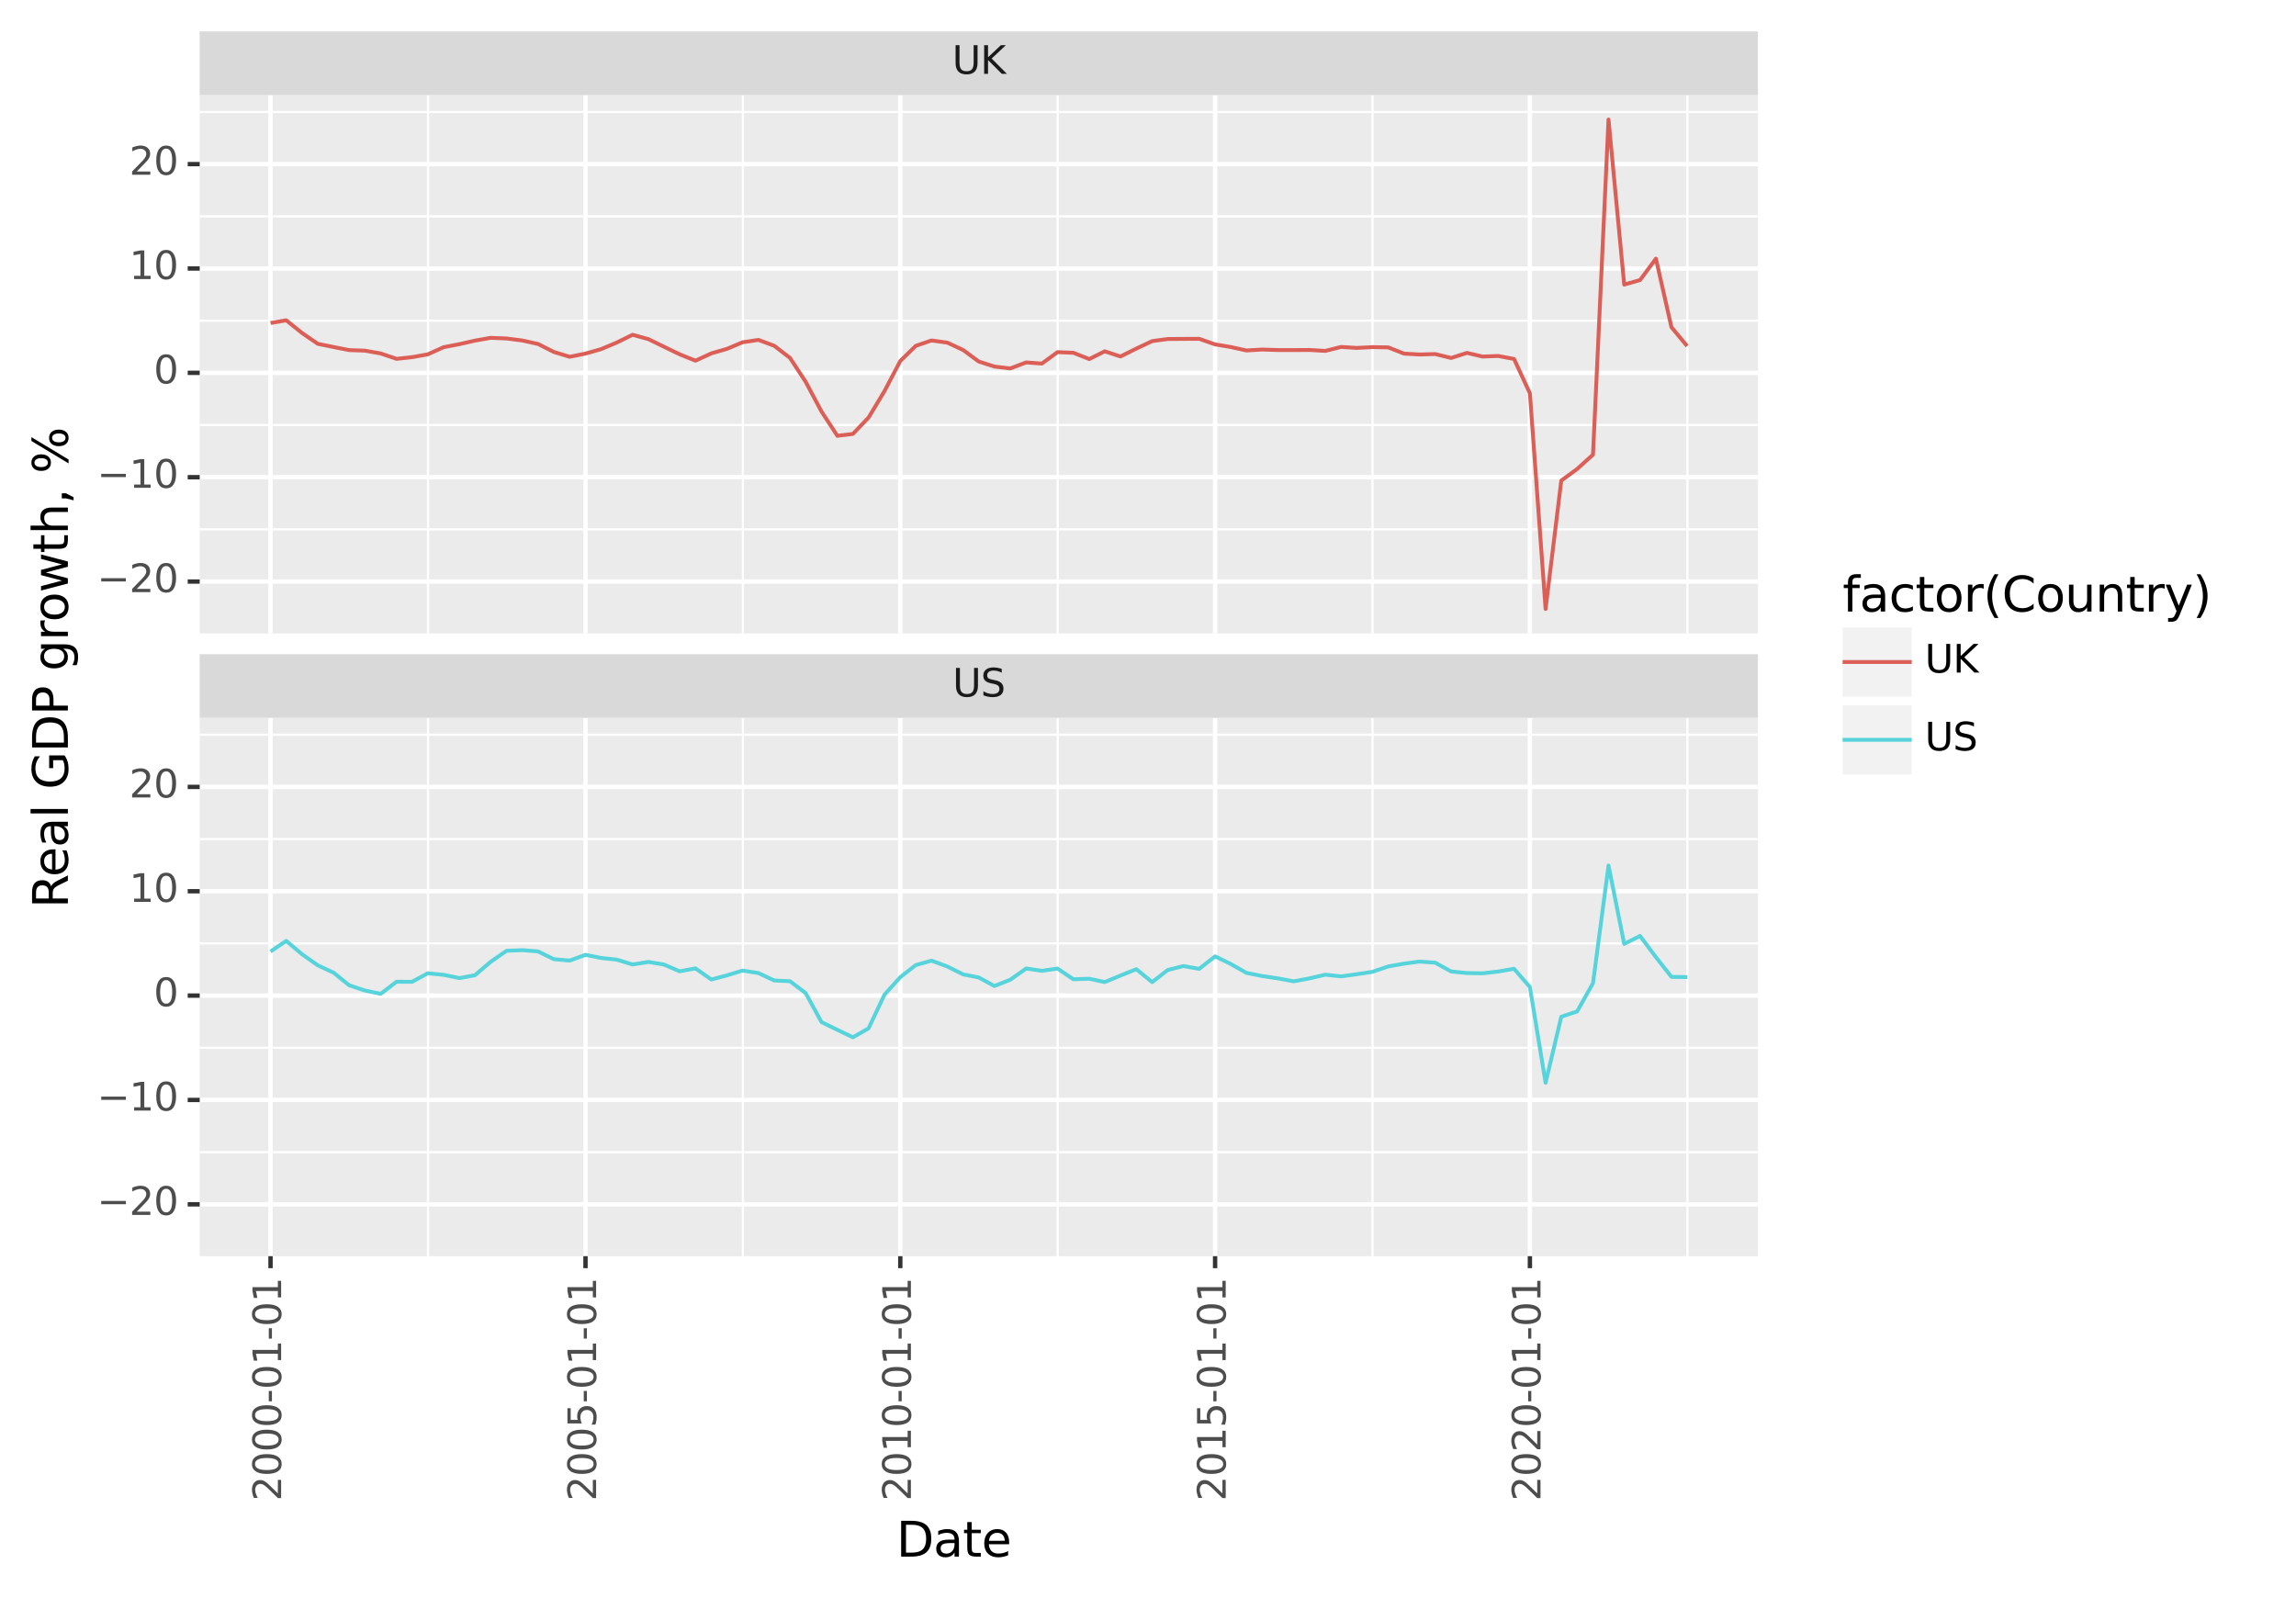 <?xml version="1.0" encoding="utf-8" standalone="no"?>
<!DOCTYPE svg PUBLIC "-//W3C//DTD SVG 1.1//EN"
  "http://www.w3.org/Graphics/SVG/1.1/DTD/svg11.dtd">
<svg xmlns:xlink="http://www.w3.org/1999/xlink" width="526.197pt" height="366.236pt" viewBox="0 0 526.197 366.236" xmlns="http://www.w3.org/2000/svg" version="1.1">
 <rect x="0" y="0" width="526.197" height="366.236" fill="#808080" stroke="none"/>
 <defs>
  <style type="text/css">*{stroke-linejoin: round; stroke-linecap: butt}</style>
 </defs>
 <g id="figure_1">
  <g id="patch_1">
   <path d="M 0 366.236 
L 526.197 366.236 
L 526.197 0 
L 0 0 
z
" style="fill: #ffffff; stroke: #ffffff; stroke-linejoin: miter"/>
  </g>
  <g id="axes_1">
   <g id="patch_2">
    <path d="M 45.768 145.173 
L 402.888 145.173 
L 402.888 21.787 
L 45.768 21.787 
z
" style="fill: #ebebeb"/>
   </g>
   <g id="matplotlib.axis_1">
    <g id="xtick_1">
     <g id="line2d_1">
      <path d="M 62.001 145.173 
L 62.001 21.787 
" clip-path="url(#pfb720ea2fc)" style="fill: none; stroke: #ffffff"/>
     </g>
    </g>
    <g id="xtick_2">
     <g id="line2d_2">
      <path d="M 134.186 145.173 
L 134.186 21.787 
" clip-path="url(#pfb720ea2fc)" style="fill: none; stroke: #ffffff"/>
     </g>
    </g>
    <g id="xtick_3">
     <g id="line2d_3">
      <path d="M 206.331 145.173 
L 206.331 21.787 
" clip-path="url(#pfb720ea2fc)" style="fill: none; stroke: #ffffff"/>
     </g>
    </g>
    <g id="xtick_4">
     <g id="line2d_4">
      <path d="M 278.477 145.173 
L 278.477 21.787 
" clip-path="url(#pfb720ea2fc)" style="fill: none; stroke: #ffffff"/>
     </g>
    </g>
    <g id="xtick_5">
     <g id="line2d_5">
      <path d="M 350.622 145.173 
L 350.622 21.787 
" clip-path="url(#pfb720ea2fc)" style="fill: none; stroke: #ffffff"/>
     </g>
    </g>
    <g id="xtick_6">
     <g id="line2d_6">
      <path d="M 98.093 145.173 
L 98.093 21.787 
" clip-path="url(#pfb720ea2fc)" style="fill: none; stroke: #ffffff; stroke-width: 0.5"/>
     </g>
    </g>
    <g id="xtick_7">
     <g id="line2d_7">
      <path d="M 170.258 145.173 
L 170.258 21.787 
" clip-path="url(#pfb720ea2fc)" style="fill: none; stroke: #ffffff; stroke-width: 0.5"/>
     </g>
    </g>
    <g id="xtick_8">
     <g id="line2d_8">
      <path d="M 242.404 145.173 
L 242.404 21.787 
" clip-path="url(#pfb720ea2fc)" style="fill: none; stroke: #ffffff; stroke-width: 0.5"/>
     </g>
    </g>
    <g id="xtick_9">
     <g id="line2d_9">
      <path d="M 314.549 145.173 
L 314.549 21.787 
" clip-path="url(#pfb720ea2fc)" style="fill: none; stroke: #ffffff; stroke-width: 0.5"/>
     </g>
    </g>
    <g id="xtick_10">
     <g id="line2d_10">
      <path d="M 386.715 145.173 
L 386.715 21.787 
" clip-path="url(#pfb720ea2fc)" style="fill: none; stroke: #ffffff; stroke-width: 0.5"/>
     </g>
    </g>
   </g>
   <g id="matplotlib.axis_2">
    <g id="ytick_1">
     <g id="line2d_11">
      <path d="M 45.768 133.281 
L 402.888 133.281 
" clip-path="url(#pfb720ea2fc)" style="fill: none; stroke: #ffffff"/>
     </g>
     <g id="line2d_12">
      <path d="M 45.768 133.281 
" style="fill: none; stroke: #000000; stroke-width: 1.5"/>
      <defs>
       <path id="m035b51885f" d="M 0 0 
L -2.75 0 
" style="stroke: #333333"/>
      </defs>
      <g>
       <use xlink:href="#m035b51885f" x="45.768" y="133.281" style="stroke: #333333"/>
      </g>
     </g>
     <g id="text_1">
      <!-- −20 -->
      <g style="fill: #4d4d4d" transform="translate(22.246 135.709)scale(0.088 -0.088)">
       <defs>
        <path id="DejaVuSans-2212" d="M 678 2272 
L 4684 2272 
L 4684 1741 
L 678 1741 
L 678 2272 
z
" transform="scale(0.016)"/>
        <path id="DejaVuSans-32" d="M 1228 531 
L 3431 531 
L 3431 0 
L 469 0 
L 469 531 
Q 828 903 1448 1529 
Q 2069 2156 2228 2338 
Q 2531 2678 2651 2914 
Q 2772 3150 2772 3378 
Q 2772 3750 2511 3984 
Q 2250 4219 1831 4219 
Q 1534 4219 1204 4116 
Q 875 4013 500 3803 
L 500 4441 
Q 881 4594 1212 4672 
Q 1544 4750 1819 4750 
Q 2544 4750 2975 4387 
Q 3406 4025 3406 3419 
Q 3406 3131 3298 2873 
Q 3191 2616 2906 2266 
Q 2828 2175 2409 1742 
Q 1991 1309 1228 531 
z
" transform="scale(0.016)"/>
        <path id="DejaVuSans-30" d="M 2034 4250 
Q 1547 4250 1301 3770 
Q 1056 3291 1056 2328 
Q 1056 1369 1301 889 
Q 1547 409 2034 409 
Q 2525 409 2770 889 
Q 3016 1369 3016 2328 
Q 3016 3291 2770 3770 
Q 2525 4250 2034 4250 
z
M 2034 4750 
Q 2819 4750 3233 4129 
Q 3647 3509 3647 2328 
Q 3647 1150 3233 529 
Q 2819 -91 2034 -91 
Q 1250 -91 836 529 
Q 422 1150 422 2328 
Q 422 3509 836 4129 
Q 1250 4750 2034 4750 
z
" transform="scale(0.016)"/>
       </defs>
       <use xlink:href="#DejaVuSans-2212"/>
       <use xlink:href="#DejaVuSans-32" x="83.789"/>
       <use xlink:href="#DejaVuSans-30" x="147.412"/>
      </g>
     </g>
    </g>
    <g id="ytick_2">
     <g id="line2d_13">
      <path d="M 45.768 109.365 
L 402.888 109.365 
" clip-path="url(#pfb720ea2fc)" style="fill: none; stroke: #ffffff"/>
     </g>
     <g id="line2d_14">
      <path d="M 45.768 109.365 
" style="fill: none; stroke: #000000; stroke-width: 1.5"/>
      <g>
       <use xlink:href="#m035b51885f" x="45.768" y="109.365" style="stroke: #333333"/>
      </g>
     </g>
     <g id="text_2">
      <!-- −10 -->
      <g style="fill: #4d4d4d" transform="translate(22.246 111.793)scale(0.088 -0.088)">
       <defs>
        <path id="DejaVuSans-31" d="M 794 531 
L 1825 531 
L 1825 4091 
L 703 3866 
L 703 4441 
L 1819 4666 
L 2450 4666 
L 2450 531 
L 3481 531 
L 3481 0 
L 794 0 
L 794 531 
z
" transform="scale(0.016)"/>
       </defs>
       <use xlink:href="#DejaVuSans-2212"/>
       <use xlink:href="#DejaVuSans-31" x="83.789"/>
       <use xlink:href="#DejaVuSans-30" x="147.412"/>
      </g>
     </g>
    </g>
    <g id="ytick_3">
     <g id="line2d_15">
      <path d="M 45.768 85.449 
L 402.888 85.449 
" clip-path="url(#pfb720ea2fc)" style="fill: none; stroke: #ffffff"/>
     </g>
     <g id="line2d_16">
      <path d="M 45.768 85.449 
" style="fill: none; stroke: #000000; stroke-width: 1.5"/>
      <g>
       <use xlink:href="#m035b51885f" x="45.768" y="85.449" style="stroke: #333333"/>
      </g>
     </g>
     <g id="text_3">
      <!-- 0 -->
      <g style="fill: #4d4d4d" transform="translate(35.219 87.877)scale(0.088 -0.088)">
       <use xlink:href="#DejaVuSans-30"/>
      </g>
     </g>
    </g>
    <g id="ytick_4">
     <g id="line2d_17">
      <path d="M 45.768 61.533 
L 402.888 61.533 
" clip-path="url(#pfb720ea2fc)" style="fill: none; stroke: #ffffff"/>
     </g>
     <g id="line2d_18">
      <path d="M 45.768 61.533 
" style="fill: none; stroke: #000000; stroke-width: 1.5"/>
      <g>
       <use xlink:href="#m035b51885f" x="45.768" y="61.533" style="stroke: #333333"/>
      </g>
     </g>
     <g id="text_4">
      <!-- 10 -->
      <g style="fill: #4d4d4d" transform="translate(29.62 63.961)scale(0.088 -0.088)">
       <use xlink:href="#DejaVuSans-31"/>
       <use xlink:href="#DejaVuSans-30" x="63.623"/>
      </g>
     </g>
    </g>
    <g id="ytick_5">
     <g id="line2d_19">
      <path d="M 45.768 37.617 
L 402.888 37.617 
" clip-path="url(#pfb720ea2fc)" style="fill: none; stroke: #ffffff"/>
     </g>
     <g id="line2d_20">
      <path d="M 45.768 37.617 
" style="fill: none; stroke: #000000; stroke-width: 1.5"/>
      <g>
       <use xlink:href="#m035b51885f" x="45.768" y="37.617" style="stroke: #333333"/>
      </g>
     </g>
     <g id="text_5">
      <!-- 20 -->
      <g style="fill: #4d4d4d" transform="translate(29.62 40.045)scale(0.088 -0.088)">
       <use xlink:href="#DejaVuSans-32"/>
       <use xlink:href="#DejaVuSans-30" x="63.623"/>
      </g>
     </g>
    </g>
    <g id="ytick_6">
     <g id="line2d_21">
      <path d="M 45.768 121.323 
L 402.888 121.323 
" clip-path="url(#pfb720ea2fc)" style="fill: none; stroke: #ffffff; stroke-width: 0.5"/>
     </g>
    </g>
    <g id="ytick_7">
     <g id="line2d_22">
      <path d="M 45.768 97.407 
L 402.888 97.407 
" clip-path="url(#pfb720ea2fc)" style="fill: none; stroke: #ffffff; stroke-width: 0.5"/>
     </g>
    </g>
    <g id="ytick_8">
     <g id="line2d_23">
      <path d="M 45.768 73.491 
L 402.888 73.491 
" clip-path="url(#pfb720ea2fc)" style="fill: none; stroke: #ffffff; stroke-width: 0.5"/>
     </g>
    </g>
    <g id="ytick_9">
     <g id="line2d_24">
      <path d="M 45.768 49.575 
L 402.888 49.575 
" clip-path="url(#pfb720ea2fc)" style="fill: none; stroke: #ffffff; stroke-width: 0.5"/>
     </g>
    </g>
    <g id="ytick_10">
     <g id="line2d_25">
      <path d="M 45.768 25.659 
L 402.888 25.659 
" clip-path="url(#pfb720ea2fc)" style="fill: none; stroke: #ffffff; stroke-width: 0.5"/>
     </g>
    </g>
    <g id="text_6">
     <!-- Real GDP growth, % -->
     <g transform="translate(15.558 208.136)rotate(-90)scale(0.11 -0.11)">
      <defs>
       <path id="DejaVuSans-52" d="M 2841 2188 
Q 3044 2119 3236 1894 
Q 3428 1669 3622 1275 
L 4263 0 
L 3584 0 
L 2988 1197 
Q 2756 1666 2539 1819 
Q 2322 1972 1947 1972 
L 1259 1972 
L 1259 0 
L 628 0 
L 628 4666 
L 2053 4666 
Q 2853 4666 3247 4331 
Q 3641 3997 3641 3322 
Q 3641 2881 3436 2590 
Q 3231 2300 2841 2188 
z
M 1259 4147 
L 1259 2491 
L 2053 2491 
Q 2509 2491 2742 2702 
Q 2975 2913 2975 3322 
Q 2975 3731 2742 3939 
Q 2509 4147 2053 4147 
L 1259 4147 
z
" transform="scale(0.016)"/>
       <path id="DejaVuSans-65" d="M 3597 1894 
L 3597 1613 
L 953 1613 
Q 991 1019 1311 708 
Q 1631 397 2203 397 
Q 2534 397 2845 478 
Q 3156 559 3463 722 
L 3463 178 
Q 3153 47 2828 -22 
Q 2503 -91 2169 -91 
Q 1331 -91 842 396 
Q 353 884 353 1716 
Q 353 2575 817 3079 
Q 1281 3584 2069 3584 
Q 2775 3584 3186 3129 
Q 3597 2675 3597 1894 
z
M 3022 2063 
Q 3016 2534 2758 2815 
Q 2500 3097 2075 3097 
Q 1594 3097 1305 2825 
Q 1016 2553 972 2059 
L 3022 2063 
z
" transform="scale(0.016)"/>
       <path id="DejaVuSans-61" d="M 2194 1759 
Q 1497 1759 1228 1600 
Q 959 1441 959 1056 
Q 959 750 1161 570 
Q 1363 391 1709 391 
Q 2188 391 2477 730 
Q 2766 1069 2766 1631 
L 2766 1759 
L 2194 1759 
z
M 3341 1997 
L 3341 0 
L 2766 0 
L 2766 531 
Q 2569 213 2275 61 
Q 1981 -91 1556 -91 
Q 1019 -91 701 211 
Q 384 513 384 1019 
Q 384 1609 779 1909 
Q 1175 2209 1959 2209 
L 2766 2209 
L 2766 2266 
Q 2766 2663 2505 2880 
Q 2244 3097 1772 3097 
Q 1472 3097 1187 3025 
Q 903 2953 641 2809 
L 641 3341 
Q 956 3463 1253 3523 
Q 1550 3584 1831 3584 
Q 2591 3584 2966 3190 
Q 3341 2797 3341 1997 
z
" transform="scale(0.016)"/>
       <path id="DejaVuSans-6c" d="M 603 4863 
L 1178 4863 
L 1178 0 
L 603 0 
L 603 4863 
z
" transform="scale(0.016)"/>
       <path id="DejaVuSans-20" transform="scale(0.016)"/>
       <path id="DejaVuSans-47" d="M 3809 666 
L 3809 1919 
L 2778 1919 
L 2778 2438 
L 4434 2438 
L 4434 434 
Q 4069 175 3628 42 
Q 3188 -91 2688 -91 
Q 1594 -91 976 548 
Q 359 1188 359 2328 
Q 359 3472 976 4111 
Q 1594 4750 2688 4750 
Q 3144 4750 3555 4637 
Q 3966 4525 4313 4306 
L 4313 3634 
Q 3963 3931 3569 4081 
Q 3175 4231 2741 4231 
Q 1884 4231 1454 3753 
Q 1025 3275 1025 2328 
Q 1025 1384 1454 906 
Q 1884 428 2741 428 
Q 3075 428 3337 486 
Q 3600 544 3809 666 
z
" transform="scale(0.016)"/>
       <path id="DejaVuSans-44" d="M 1259 4147 
L 1259 519 
L 2022 519 
Q 2988 519 3436 956 
Q 3884 1394 3884 2338 
Q 3884 3275 3436 3711 
Q 2988 4147 2022 4147 
L 1259 4147 
z
M 628 4666 
L 1925 4666 
Q 3281 4666 3915 4102 
Q 4550 3538 4550 2338 
Q 4550 1131 3912 565 
Q 3275 0 1925 0 
L 628 0 
L 628 4666 
z
" transform="scale(0.016)"/>
       <path id="DejaVuSans-50" d="M 1259 4147 
L 1259 2394 
L 2053 2394 
Q 2494 2394 2734 2622 
Q 2975 2850 2975 3272 
Q 2975 3691 2734 3919 
Q 2494 4147 2053 4147 
L 1259 4147 
z
M 628 4666 
L 2053 4666 
Q 2838 4666 3239 4311 
Q 3641 3956 3641 3272 
Q 3641 2581 3239 2228 
Q 2838 1875 2053 1875 
L 1259 1875 
L 1259 0 
L 628 0 
L 628 4666 
z
" transform="scale(0.016)"/>
       <path id="DejaVuSans-67" d="M 2906 1791 
Q 2906 2416 2648 2759 
Q 2391 3103 1925 3103 
Q 1463 3103 1205 2759 
Q 947 2416 947 1791 
Q 947 1169 1205 825 
Q 1463 481 1925 481 
Q 2391 481 2648 825 
Q 2906 1169 2906 1791 
z
M 3481 434 
Q 3481 -459 3084 -895 
Q 2688 -1331 1869 -1331 
Q 1566 -1331 1297 -1286 
Q 1028 -1241 775 -1147 
L 775 -588 
Q 1028 -725 1275 -790 
Q 1522 -856 1778 -856 
Q 2344 -856 2625 -561 
Q 2906 -266 2906 331 
L 2906 616 
Q 2728 306 2450 153 
Q 2172 0 1784 0 
Q 1141 0 747 490 
Q 353 981 353 1791 
Q 353 2603 747 3093 
Q 1141 3584 1784 3584 
Q 2172 3584 2450 3431 
Q 2728 3278 2906 2969 
L 2906 3500 
L 3481 3500 
L 3481 434 
z
" transform="scale(0.016)"/>
       <path id="DejaVuSans-72" d="M 2631 2963 
Q 2534 3019 2420 3045 
Q 2306 3072 2169 3072 
Q 1681 3072 1420 2755 
Q 1159 2438 1159 1844 
L 1159 0 
L 581 0 
L 581 3500 
L 1159 3500 
L 1159 2956 
Q 1341 3275 1631 3429 
Q 1922 3584 2338 3584 
Q 2397 3584 2469 3576 
Q 2541 3569 2628 3553 
L 2631 2963 
z
" transform="scale(0.016)"/>
       <path id="DejaVuSans-6f" d="M 1959 3097 
Q 1497 3097 1228 2736 
Q 959 2375 959 1747 
Q 959 1119 1226 758 
Q 1494 397 1959 397 
Q 2419 397 2687 759 
Q 2956 1122 2956 1747 
Q 2956 2369 2687 2733 
Q 2419 3097 1959 3097 
z
M 1959 3584 
Q 2709 3584 3137 3096 
Q 3566 2609 3566 1747 
Q 3566 888 3137 398 
Q 2709 -91 1959 -91 
Q 1206 -91 779 398 
Q 353 888 353 1747 
Q 353 2609 779 3096 
Q 1206 3584 1959 3584 
z
" transform="scale(0.016)"/>
       <path id="DejaVuSans-77" d="M 269 3500 
L 844 3500 
L 1563 769 
L 2278 3500 
L 2956 3500 
L 3675 769 
L 4391 3500 
L 4966 3500 
L 4050 0 
L 3372 0 
L 2619 2869 
L 1863 0 
L 1184 0 
L 269 3500 
z
" transform="scale(0.016)"/>
       <path id="DejaVuSans-74" d="M 1172 4494 
L 1172 3500 
L 2356 3500 
L 2356 3053 
L 1172 3053 
L 1172 1153 
Q 1172 725 1289 603 
Q 1406 481 1766 481 
L 2356 481 
L 2356 0 
L 1766 0 
Q 1100 0 847 248 
Q 594 497 594 1153 
L 594 3053 
L 172 3053 
L 172 3500 
L 594 3500 
L 594 4494 
L 1172 4494 
z
" transform="scale(0.016)"/>
       <path id="DejaVuSans-68" d="M 3513 2113 
L 3513 0 
L 2938 0 
L 2938 2094 
Q 2938 2591 2744 2837 
Q 2550 3084 2163 3084 
Q 1697 3084 1428 2787 
Q 1159 2491 1159 1978 
L 1159 0 
L 581 0 
L 581 4863 
L 1159 4863 
L 1159 2956 
Q 1366 3272 1645 3428 
Q 1925 3584 2291 3584 
Q 2894 3584 3203 3211 
Q 3513 2838 3513 2113 
z
" transform="scale(0.016)"/>
       <path id="DejaVuSans-2c" d="M 750 794 
L 1409 794 
L 1409 256 
L 897 -744 
L 494 -744 
L 750 256 
L 750 794 
z
" transform="scale(0.016)"/>
       <path id="DejaVuSans-25" d="M 4653 2053 
Q 4381 2053 4226 1822 
Q 4072 1591 4072 1178 
Q 4072 772 4226 539 
Q 4381 306 4653 306 
Q 4919 306 5073 539 
Q 5228 772 5228 1178 
Q 5228 1588 5073 1820 
Q 4919 2053 4653 2053 
z
M 4653 2450 
Q 5147 2450 5437 2106 
Q 5728 1763 5728 1178 
Q 5728 594 5436 251 
Q 5144 -91 4653 -91 
Q 4153 -91 3862 251 
Q 3572 594 3572 1178 
Q 3572 1766 3864 2108 
Q 4156 2450 4653 2450 
z
M 1428 4353 
Q 1159 4353 1004 4120 
Q 850 3888 850 3481 
Q 850 3069 1003 2837 
Q 1156 2606 1428 2606 
Q 1700 2606 1854 2837 
Q 2009 3069 2009 3481 
Q 2009 3884 1853 4118 
Q 1697 4353 1428 4353 
z
M 4250 4750 
L 4750 4750 
L 1831 -91 
L 1331 -91 
L 4250 4750 
z
M 1428 4750 
Q 1922 4750 2215 4408 
Q 2509 4066 2509 3481 
Q 2509 2891 2217 2550 
Q 1925 2209 1428 2209 
Q 931 2209 642 2551 
Q 353 2894 353 3481 
Q 353 4063 643 4406 
Q 934 4750 1428 4750 
z
" transform="scale(0.016)"/>
      </defs>
      <use xlink:href="#DejaVuSans-52"/>
      <use xlink:href="#DejaVuSans-65" x="64.982"/>
      <use xlink:href="#DejaVuSans-61" x="126.506"/>
      <use xlink:href="#DejaVuSans-6c" x="187.785"/>
      <use xlink:href="#DejaVuSans-20" x="215.568"/>
      <use xlink:href="#DejaVuSans-47" x="247.355"/>
      <use xlink:href="#DejaVuSans-44" x="324.846"/>
      <use xlink:href="#DejaVuSans-50" x="401.848"/>
      <use xlink:href="#DejaVuSans-20" x="462.15"/>
      <use xlink:href="#DejaVuSans-67" x="493.938"/>
      <use xlink:href="#DejaVuSans-72" x="557.414"/>
      <use xlink:href="#DejaVuSans-6f" x="596.277"/>
      <use xlink:href="#DejaVuSans-77" x="657.459"/>
      <use xlink:href="#DejaVuSans-74" x="739.246"/>
      <use xlink:href="#DejaVuSans-68" x="778.455"/>
      <use xlink:href="#DejaVuSans-2c" x="841.834"/>
      <use xlink:href="#DejaVuSans-20" x="873.621"/>
      <use xlink:href="#DejaVuSans-25" x="905.408"/>
     </g>
    </g>
   </g>
   <g id="line2d_26">
    <path d="M 62.001 74.031 
L 65.596 73.405 
L 69.192 76.297 
L 72.827 78.795 
L 76.461 79.536 
L 80.017 80.239 
L 83.613 80.361 
L 87.248 81.009 
L 90.883 82.239 
L 94.439 81.853 
L 98.034 81.21 
L 101.669 79.568 
L 105.304 78.87 
L 108.86 78.062 
L 112.455 77.427 
L 116.09 77.575 
L 119.725 78.038 
L 123.32 78.838 
L 126.916 80.656 
L 130.551 81.772 
L 134.186 81.034 
L 137.742 80.022 
L 141.337 78.512 
L 144.972 76.726 
L 148.607 77.724 
L 152.163 79.462 
L 155.758 81.201 
L 159.393 82.664 
L 163.028 80.985 
L 166.584 79.957 
L 170.179 78.446 
L 173.814 77.897 
L 177.449 79.255 
L 181.045 82.023 
L 184.64 87.497 
L 188.275 94.32 
L 191.91 99.879 
L 195.466 99.451 
L 199.061 95.689 
L 202.696 89.656 
L 206.331 82.729 
L 209.887 79.259 
L 213.483 78.029 
L 217.117 78.529 
L 220.752 80.226 
L 224.308 82.856 
L 227.904 84.01 
L 231.539 84.441 
L 235.174 83.059 
L 238.769 83.328 
L 242.364 80.705 
L 245.999 80.851 
L 249.634 82.292 
L 253.19 80.51 
L 256.786 81.7 
L 260.421 79.89 
L 264.055 78.174 
L 267.611 77.696 
L 271.207 77.67 
L 274.842 77.651 
L 278.477 78.934 
L 282.033 79.522 
L 285.628 80.322 
L 289.263 80.108 
L 292.898 80.223 
L 296.493 80.231 
L 300.089 80.205 
L 303.724 80.421 
L 307.359 79.511 
L 310.914 79.738 
L 314.51 79.557 
L 318.145 79.612 
L 321.78 81.046 
L 325.336 81.243 
L 328.931 81.146 
L 332.566 82.042 
L 336.201 80.878 
L 339.757 81.715 
L 343.352 81.582 
L 346.987 82.266 
L 350.622 90.144 
L 354.218 139.564 
L 357.813 110.141 
L 361.448 107.483 
L 365.083 104.201 
L 368.639 27.395 
L 372.234 65.226 
L 375.869 64.182 
L 379.504 59.279 
L 383.06 74.984 
L 386.655 79.315 
" clip-path="url(#pfb720ea2fc)" style="fill: none; stroke: #db5f57; stroke-width: 0.886"/>
   </g>
   <g id="patch_3">
    <path d="M 45.768 21.787 
L 402.888 21.787 
L 402.888 7.2 
L 45.768 7.2 
z
" style="fill: #d9d9d9"/>
   </g>
   <g id="text_7">
    <!-- UK -->
    <g style="fill: #1a1a1a" transform="translate(218.222 16.922)scale(0.088 -0.088)">
     <defs>
      <path id="DejaVuSans-55" d="M 556 4666 
L 1191 4666 
L 1191 1831 
Q 1191 1081 1462 751 
Q 1734 422 2344 422 
Q 2950 422 3222 751 
Q 3494 1081 3494 1831 
L 3494 4666 
L 4128 4666 
L 4128 1753 
Q 4128 841 3676 375 
Q 3225 -91 2344 -91 
Q 1459 -91 1007 375 
Q 556 841 556 1753 
L 556 4666 
z
" transform="scale(0.016)"/>
      <path id="DejaVuSans-4b" d="M 628 4666 
L 1259 4666 
L 1259 2694 
L 3353 4666 
L 4166 4666 
L 1850 2491 
L 4331 0 
L 3500 0 
L 1259 2247 
L 1259 0 
L 628 0 
L 628 4666 
z
" transform="scale(0.016)"/>
     </defs>
     <use xlink:href="#DejaVuSans-55"/>
     <use xlink:href="#DejaVuSans-4b" x="73.193"/>
    </g>
   </g>
   <g id="patch_4">
    <path d="M 410.088 189.678 
L 518.997 189.678 
L 518.997 116.552 
L 410.088 116.552 
z
" style="fill: #ffffff"/>
   </g>
   <g id="text_8">
    <!-- factor(Country) -->
    <g transform="translate(422.288 140.145)scale(0.11 -0.11)">
     <defs>
      <path id="DejaVuSans-66" d="M 2375 4863 
L 2375 4384 
L 1825 4384 
Q 1516 4384 1395 4259 
Q 1275 4134 1275 3809 
L 1275 3500 
L 2222 3500 
L 2222 3053 
L 1275 3053 
L 1275 0 
L 697 0 
L 697 3053 
L 147 3053 
L 147 3500 
L 697 3500 
L 697 3744 
Q 697 4328 969 4595 
Q 1241 4863 1831 4863 
L 2375 4863 
z
" transform="scale(0.016)"/>
      <path id="DejaVuSans-63" d="M 3122 3366 
L 3122 2828 
Q 2878 2963 2633 3030 
Q 2388 3097 2138 3097 
Q 1578 3097 1268 2742 
Q 959 2388 959 1747 
Q 959 1106 1268 751 
Q 1578 397 2138 397 
Q 2388 397 2633 464 
Q 2878 531 3122 666 
L 3122 134 
Q 2881 22 2623 -34 
Q 2366 -91 2075 -91 
Q 1284 -91 818 406 
Q 353 903 353 1747 
Q 353 2603 823 3093 
Q 1294 3584 2113 3584 
Q 2378 3584 2631 3529 
Q 2884 3475 3122 3366 
z
" transform="scale(0.016)"/>
      <path id="DejaVuSans-28" d="M 1984 4856 
Q 1566 4138 1362 3434 
Q 1159 2731 1159 2009 
Q 1159 1288 1364 580 
Q 1569 -128 1984 -844 
L 1484 -844 
Q 1016 -109 783 600 
Q 550 1309 550 2009 
Q 550 2706 781 3412 
Q 1013 4119 1484 4856 
L 1984 4856 
z
" transform="scale(0.016)"/>
      <path id="DejaVuSans-43" d="M 4122 4306 
L 4122 3641 
Q 3803 3938 3442 4084 
Q 3081 4231 2675 4231 
Q 1875 4231 1450 3742 
Q 1025 3253 1025 2328 
Q 1025 1406 1450 917 
Q 1875 428 2675 428 
Q 3081 428 3442 575 
Q 3803 722 4122 1019 
L 4122 359 
Q 3791 134 3420 21 
Q 3050 -91 2638 -91 
Q 1578 -91 968 557 
Q 359 1206 359 2328 
Q 359 3453 968 4101 
Q 1578 4750 2638 4750 
Q 3056 4750 3426 4639 
Q 3797 4528 4122 4306 
z
" transform="scale(0.016)"/>
      <path id="DejaVuSans-75" d="M 544 1381 
L 544 3500 
L 1119 3500 
L 1119 1403 
Q 1119 906 1312 657 
Q 1506 409 1894 409 
Q 2359 409 2629 706 
Q 2900 1003 2900 1516 
L 2900 3500 
L 3475 3500 
L 3475 0 
L 2900 0 
L 2900 538 
Q 2691 219 2414 64 
Q 2138 -91 1772 -91 
Q 1169 -91 856 284 
Q 544 659 544 1381 
z
M 1991 3584 
L 1991 3584 
z
" transform="scale(0.016)"/>
      <path id="DejaVuSans-6e" d="M 3513 2113 
L 3513 0 
L 2938 0 
L 2938 2094 
Q 2938 2591 2744 2837 
Q 2550 3084 2163 3084 
Q 1697 3084 1428 2787 
Q 1159 2491 1159 1978 
L 1159 0 
L 581 0 
L 581 3500 
L 1159 3500 
L 1159 2956 
Q 1366 3272 1645 3428 
Q 1925 3584 2291 3584 
Q 2894 3584 3203 3211 
Q 3513 2838 3513 2113 
z
" transform="scale(0.016)"/>
      <path id="DejaVuSans-79" d="M 2059 -325 
Q 1816 -950 1584 -1140 
Q 1353 -1331 966 -1331 
L 506 -1331 
L 506 -850 
L 844 -850 
Q 1081 -850 1212 -737 
Q 1344 -625 1503 -206 
L 1606 56 
L 191 3500 
L 800 3500 
L 1894 763 
L 2988 3500 
L 3597 3500 
L 2059 -325 
z
" transform="scale(0.016)"/>
      <path id="DejaVuSans-29" d="M 513 4856 
L 1013 4856 
Q 1481 4119 1714 3412 
Q 1947 2706 1947 2009 
Q 1947 1309 1714 600 
Q 1481 -109 1013 -844 
L 513 -844 
Q 928 -128 1133 580 
Q 1338 1288 1338 2009 
Q 1338 2731 1133 3434 
Q 928 4138 513 4856 
z
" transform="scale(0.016)"/>
     </defs>
     <use xlink:href="#DejaVuSans-66"/>
     <use xlink:href="#DejaVuSans-61" x="35.205"/>
     <use xlink:href="#DejaVuSans-63" x="96.484"/>
     <use xlink:href="#DejaVuSans-74" x="151.465"/>
     <use xlink:href="#DejaVuSans-6f" x="190.674"/>
     <use xlink:href="#DejaVuSans-72" x="251.855"/>
     <use xlink:href="#DejaVuSans-28" x="292.969"/>
     <use xlink:href="#DejaVuSans-43" x="331.982"/>
     <use xlink:href="#DejaVuSans-6f" x="401.807"/>
     <use xlink:href="#DejaVuSans-75" x="462.988"/>
     <use xlink:href="#DejaVuSans-6e" x="526.367"/>
     <use xlink:href="#DejaVuSans-74" x="589.746"/>
     <use xlink:href="#DejaVuSans-72" x="628.955"/>
     <use xlink:href="#DejaVuSans-79" x="670.068"/>
     <use xlink:href="#DejaVuSans-29" x="729.248"/>
    </g>
   </g>
   <g id="patch_5">
    <path d="M 422.288 159.638 
L 438.128 159.638 
L 438.128 143.798 
L 422.288 143.798 
z
" clip-path="url(#p5b4941531e)" style="fill: #f2f2f2"/>
   </g>
   <g id="line2d_27">
    <path d="M 422.288 151.718 
L 438.128 151.718 
" clip-path="url(#p5b4941531e)" style="fill: none; stroke: #db5f57; stroke-width: 0.886"/>
   </g>
   <g id="text_9">
    <!-- UK -->
    <g transform="translate(441.128 154.146)scale(0.088 -0.088)">
     <use xlink:href="#DejaVuSans-55"/>
     <use xlink:href="#DejaVuSans-4b" x="73.193"/>
    </g>
   </g>
   <g id="patch_6">
    <path d="M 422.288 177.478 
L 438.128 177.478 
L 438.128 161.638 
L 422.288 161.638 
z
" clip-path="url(#p71af25a966)" style="fill: #f2f2f2"/>
   </g>
   <g id="line2d_28">
    <path d="M 422.288 169.558 
L 438.128 169.558 
" clip-path="url(#p71af25a966)" style="fill: none; stroke: #57d3db; stroke-width: 0.886"/>
   </g>
   <g id="text_10">
    <!-- US -->
    <g transform="translate(441.128 171.986)scale(0.088 -0.088)">
     <defs>
      <path id="DejaVuSans-53" d="M 3425 4513 
L 3425 3897 
Q 3066 4069 2747 4153 
Q 2428 4238 2131 4238 
Q 1616 4238 1336 4038 
Q 1056 3838 1056 3469 
Q 1056 3159 1242 3001 
Q 1428 2844 1947 2747 
L 2328 2669 
Q 3034 2534 3370 2195 
Q 3706 1856 3706 1288 
Q 3706 609 3251 259 
Q 2797 -91 1919 -91 
Q 1588 -91 1214 -16 
Q 841 59 441 206 
L 441 856 
Q 825 641 1194 531 
Q 1563 422 1919 422 
Q 2459 422 2753 634 
Q 3047 847 3047 1241 
Q 3047 1584 2836 1778 
Q 2625 1972 2144 2069 
L 1759 2144 
Q 1053 2284 737 2584 
Q 422 2884 422 3419 
Q 422 4038 858 4394 
Q 1294 4750 2059 4750 
Q 2388 4750 2728 4690 
Q 3069 4631 3425 4513 
z
" transform="scale(0.016)"/>
     </defs>
     <use xlink:href="#DejaVuSans-55"/>
     <use xlink:href="#DejaVuSans-53" x="73.193"/>
    </g>
   </g>
  </g>
  <g id="axes_2">
   <g id="patch_7">
    <path d="M 45.768 287.899 
L 402.888 287.899 
L 402.888 164.513 
L 45.768 164.513 
z
" style="fill: #ebebeb"/>
   </g>
   <g id="matplotlib.axis_3">
    <g id="xtick_11">
     <g id="line2d_29">
      <path d="M 62.001 287.899 
L 62.001 164.513 
" clip-path="url(#p7cf18a0abb)" style="fill: none; stroke: #ffffff; stroke-linecap: square"/>
     </g>
     <g id="line2d_30">
      <path d="M 62.001 287.899 
" style="fill: none; stroke: #000000; stroke-width: 1.5; stroke-linecap: square"/>
      <defs>
       <path id="m4f5b1fe810" d="M 0 0 
L 0 2.75 
" style="stroke: #333333"/>
      </defs>
      <g>
       <use xlink:href="#m4f5b1fe810" x="62.001" y="287.899" style="stroke: #333333"/>
      </g>
     </g>
     <g id="text_11">
      <!-- 2000-01-01 -->
      <g style="fill: #4d4d4d" transform="translate(64.429 343.991)rotate(-90)scale(0.088 -0.088)">
       <defs>
        <path id="DejaVuSans-2d" d="M 313 2009 
L 1997 2009 
L 1997 1497 
L 313 1497 
L 313 2009 
z
" transform="scale(0.016)"/>
       </defs>
       <use xlink:href="#DejaVuSans-32"/>
       <use xlink:href="#DejaVuSans-30" x="63.623"/>
       <use xlink:href="#DejaVuSans-30" x="127.246"/>
       <use xlink:href="#DejaVuSans-30" x="190.869"/>
       <use xlink:href="#DejaVuSans-2d" x="254.492"/>
       <use xlink:href="#DejaVuSans-30" x="290.576"/>
       <use xlink:href="#DejaVuSans-31" x="354.199"/>
       <use xlink:href="#DejaVuSans-2d" x="417.822"/>
       <use xlink:href="#DejaVuSans-30" x="453.906"/>
       <use xlink:href="#DejaVuSans-31" x="517.529"/>
      </g>
     </g>
    </g>
    <g id="xtick_12">
     <g id="line2d_31">
      <path d="M 134.186 287.899 
L 134.186 164.513 
" clip-path="url(#p7cf18a0abb)" style="fill: none; stroke: #ffffff; stroke-linecap: square"/>
     </g>
     <g id="line2d_32">
      <path d="M 134.186 287.899 
" style="fill: none; stroke: #000000; stroke-width: 1.5; stroke-linecap: square"/>
      <g>
       <use xlink:href="#m4f5b1fe810" x="134.186" y="287.899" style="stroke: #333333"/>
      </g>
     </g>
     <g id="text_12">
      <!-- 2005-01-01 -->
      <g style="fill: #4d4d4d" transform="translate(136.614 343.991)rotate(-90)scale(0.088 -0.088)">
       <defs>
        <path id="DejaVuSans-35" d="M 691 4666 
L 3169 4666 
L 3169 4134 
L 1269 4134 
L 1269 2991 
Q 1406 3038 1543 3061 
Q 1681 3084 1819 3084 
Q 2600 3084 3056 2656 
Q 3513 2228 3513 1497 
Q 3513 744 3044 326 
Q 2575 -91 1722 -91 
Q 1428 -91 1123 -41 
Q 819 9 494 109 
L 494 744 
Q 775 591 1075 516 
Q 1375 441 1709 441 
Q 2250 441 2565 725 
Q 2881 1009 2881 1497 
Q 2881 1984 2565 2268 
Q 2250 2553 1709 2553 
Q 1456 2553 1204 2497 
Q 953 2441 691 2322 
L 691 4666 
z
" transform="scale(0.016)"/>
       </defs>
       <use xlink:href="#DejaVuSans-32"/>
       <use xlink:href="#DejaVuSans-30" x="63.623"/>
       <use xlink:href="#DejaVuSans-30" x="127.246"/>
       <use xlink:href="#DejaVuSans-35" x="190.869"/>
       <use xlink:href="#DejaVuSans-2d" x="254.492"/>
       <use xlink:href="#DejaVuSans-30" x="290.576"/>
       <use xlink:href="#DejaVuSans-31" x="354.199"/>
       <use xlink:href="#DejaVuSans-2d" x="417.822"/>
       <use xlink:href="#DejaVuSans-30" x="453.906"/>
       <use xlink:href="#DejaVuSans-31" x="517.529"/>
      </g>
     </g>
    </g>
    <g id="xtick_13">
     <g id="line2d_33">
      <path d="M 206.331 287.899 
L 206.331 164.513 
" clip-path="url(#p7cf18a0abb)" style="fill: none; stroke: #ffffff; stroke-linecap: square"/>
     </g>
     <g id="line2d_34">
      <path d="M 206.331 287.899 
" style="fill: none; stroke: #000000; stroke-width: 1.5; stroke-linecap: square"/>
      <g>
       <use xlink:href="#m4f5b1fe810" x="206.331" y="287.899" style="stroke: #333333"/>
      </g>
     </g>
     <g id="text_13">
      <!-- 2010-01-01 -->
      <g style="fill: #4d4d4d" transform="translate(208.759 343.991)rotate(-90)scale(0.088 -0.088)">
       <use xlink:href="#DejaVuSans-32"/>
       <use xlink:href="#DejaVuSans-30" x="63.623"/>
       <use xlink:href="#DejaVuSans-31" x="127.246"/>
       <use xlink:href="#DejaVuSans-30" x="190.869"/>
       <use xlink:href="#DejaVuSans-2d" x="254.492"/>
       <use xlink:href="#DejaVuSans-30" x="290.576"/>
       <use xlink:href="#DejaVuSans-31" x="354.199"/>
       <use xlink:href="#DejaVuSans-2d" x="417.822"/>
       <use xlink:href="#DejaVuSans-30" x="453.906"/>
       <use xlink:href="#DejaVuSans-31" x="517.529"/>
      </g>
     </g>
    </g>
    <g id="xtick_14">
     <g id="line2d_35">
      <path d="M 278.477 287.899 
L 278.477 164.513 
" clip-path="url(#p7cf18a0abb)" style="fill: none; stroke: #ffffff; stroke-linecap: square"/>
     </g>
     <g id="line2d_36">
      <path d="M 278.477 287.899 
" style="fill: none; stroke: #000000; stroke-width: 1.5; stroke-linecap: square"/>
      <g>
       <use xlink:href="#m4f5b1fe810" x="278.477" y="287.899" style="stroke: #333333"/>
      </g>
     </g>
     <g id="text_14">
      <!-- 2015-01-01 -->
      <g style="fill: #4d4d4d" transform="translate(280.905 343.991)rotate(-90)scale(0.088 -0.088)">
       <use xlink:href="#DejaVuSans-32"/>
       <use xlink:href="#DejaVuSans-30" x="63.623"/>
       <use xlink:href="#DejaVuSans-31" x="127.246"/>
       <use xlink:href="#DejaVuSans-35" x="190.869"/>
       <use xlink:href="#DejaVuSans-2d" x="254.492"/>
       <use xlink:href="#DejaVuSans-30" x="290.576"/>
       <use xlink:href="#DejaVuSans-31" x="354.199"/>
       <use xlink:href="#DejaVuSans-2d" x="417.822"/>
       <use xlink:href="#DejaVuSans-30" x="453.906"/>
       <use xlink:href="#DejaVuSans-31" x="517.529"/>
      </g>
     </g>
    </g>
    <g id="xtick_15">
     <g id="line2d_37">
      <path d="M 350.622 287.899 
L 350.622 164.513 
" clip-path="url(#p7cf18a0abb)" style="fill: none; stroke: #ffffff; stroke-linecap: square"/>
     </g>
     <g id="line2d_38">
      <path d="M 350.622 287.899 
" style="fill: none; stroke: #000000; stroke-width: 1.5; stroke-linecap: square"/>
      <g>
       <use xlink:href="#m4f5b1fe810" x="350.622" y="287.899" style="stroke: #333333"/>
      </g>
     </g>
     <g id="text_15">
      <!-- 2020-01-01 -->
      <g style="fill: #4d4d4d" transform="translate(353.05 343.991)rotate(-90)scale(0.088 -0.088)">
       <use xlink:href="#DejaVuSans-32"/>
       <use xlink:href="#DejaVuSans-30" x="63.623"/>
       <use xlink:href="#DejaVuSans-32" x="127.246"/>
       <use xlink:href="#DejaVuSans-30" x="190.869"/>
       <use xlink:href="#DejaVuSans-2d" x="254.492"/>
       <use xlink:href="#DejaVuSans-30" x="290.576"/>
       <use xlink:href="#DejaVuSans-31" x="354.199"/>
       <use xlink:href="#DejaVuSans-2d" x="417.822"/>
       <use xlink:href="#DejaVuSans-30" x="453.906"/>
       <use xlink:href="#DejaVuSans-31" x="517.529"/>
      </g>
     </g>
    </g>
    <g id="xtick_16">
     <g id="line2d_39">
      <path d="M 98.093 287.899 
L 98.093 164.513 
" clip-path="url(#p7cf18a0abb)" style="fill: none; stroke: #ffffff; stroke-width: 0.5; stroke-linecap: square"/>
     </g>
    </g>
    <g id="xtick_17">
     <g id="line2d_40">
      <path d="M 170.258 287.899 
L 170.258 164.513 
" clip-path="url(#p7cf18a0abb)" style="fill: none; stroke: #ffffff; stroke-width: 0.5; stroke-linecap: square"/>
     </g>
    </g>
    <g id="xtick_18">
     <g id="line2d_41">
      <path d="M 242.404 287.899 
L 242.404 164.513 
" clip-path="url(#p7cf18a0abb)" style="fill: none; stroke: #ffffff; stroke-width: 0.5; stroke-linecap: square"/>
     </g>
    </g>
    <g id="xtick_19">
     <g id="line2d_42">
      <path d="M 314.549 287.899 
L 314.549 164.513 
" clip-path="url(#p7cf18a0abb)" style="fill: none; stroke: #ffffff; stroke-width: 0.5; stroke-linecap: square"/>
     </g>
    </g>
    <g id="xtick_20">
     <g id="line2d_43">
      <path d="M 386.715 287.899 
L 386.715 164.513 
" clip-path="url(#p7cf18a0abb)" style="fill: none; stroke: #ffffff; stroke-width: 0.5; stroke-linecap: square"/>
     </g>
    </g>
    <g id="text_16">
     <!-- Date -->
     <g transform="translate(205.422 356.749)scale(0.11 -0.11)">
      <use xlink:href="#DejaVuSans-44"/>
      <use xlink:href="#DejaVuSans-61" x="77.002"/>
      <use xlink:href="#DejaVuSans-74" x="138.281"/>
      <use xlink:href="#DejaVuSans-65" x="177.49"/>
     </g>
    </g>
   </g>
   <g id="matplotlib.axis_4">
    <g id="ytick_11">
     <g id="line2d_44">
      <path d="M 45.768 276.007 
L 402.888 276.007 
" clip-path="url(#p7cf18a0abb)" style="fill: none; stroke: #ffffff; stroke-linecap: square"/>
     </g>
     <g id="line2d_45">
      <path d="M 45.768 276.007 
" style="fill: none; stroke: #000000; stroke-width: 1.5; stroke-linecap: square"/>
      <g>
       <use xlink:href="#m035b51885f" x="45.768" y="276.007" style="stroke: #333333"/>
      </g>
     </g>
     <g id="text_17">
      <!-- −20 -->
      <g style="fill: #4d4d4d" transform="translate(22.246 278.435)scale(0.088 -0.088)">
       <use xlink:href="#DejaVuSans-2212"/>
       <use xlink:href="#DejaVuSans-32" x="83.789"/>
       <use xlink:href="#DejaVuSans-30" x="147.412"/>
      </g>
     </g>
    </g>
    <g id="ytick_12">
     <g id="line2d_46">
      <path d="M 45.768 252.091 
L 402.888 252.091 
" clip-path="url(#p7cf18a0abb)" style="fill: none; stroke: #ffffff; stroke-linecap: square"/>
     </g>
     <g id="line2d_47">
      <path d="M 45.768 252.091 
" style="fill: none; stroke: #000000; stroke-width: 1.5; stroke-linecap: square"/>
      <g>
       <use xlink:href="#m035b51885f" x="45.768" y="252.091" style="stroke: #333333"/>
      </g>
     </g>
     <g id="text_18">
      <!-- −10 -->
      <g style="fill: #4d4d4d" transform="translate(22.246 254.519)scale(0.088 -0.088)">
       <use xlink:href="#DejaVuSans-2212"/>
       <use xlink:href="#DejaVuSans-31" x="83.789"/>
       <use xlink:href="#DejaVuSans-30" x="147.412"/>
      </g>
     </g>
    </g>
    <g id="ytick_13">
     <g id="line2d_48">
      <path d="M 45.768 228.175 
L 402.888 228.175 
" clip-path="url(#p7cf18a0abb)" style="fill: none; stroke: #ffffff; stroke-linecap: square"/>
     </g>
     <g id="line2d_49">
      <path d="M 45.768 228.175 
" style="fill: none; stroke: #000000; stroke-width: 1.5; stroke-linecap: square"/>
      <g>
       <use xlink:href="#m035b51885f" x="45.768" y="228.175" style="stroke: #333333"/>
      </g>
     </g>
     <g id="text_19">
      <!-- 0 -->
      <g style="fill: #4d4d4d" transform="translate(35.219 230.603)scale(0.088 -0.088)">
       <use xlink:href="#DejaVuSans-30"/>
      </g>
     </g>
    </g>
    <g id="ytick_14">
     <g id="line2d_50">
      <path d="M 45.768 204.259 
L 402.888 204.259 
" clip-path="url(#p7cf18a0abb)" style="fill: none; stroke: #ffffff; stroke-linecap: square"/>
     </g>
     <g id="line2d_51">
      <path d="M 45.768 204.259 
" style="fill: none; stroke: #000000; stroke-width: 1.5; stroke-linecap: square"/>
      <g>
       <use xlink:href="#m035b51885f" x="45.768" y="204.259" style="stroke: #333333"/>
      </g>
     </g>
     <g id="text_20">
      <!-- 10 -->
      <g style="fill: #4d4d4d" transform="translate(29.62 206.687)scale(0.088 -0.088)">
       <use xlink:href="#DejaVuSans-31"/>
       <use xlink:href="#DejaVuSans-30" x="63.623"/>
      </g>
     </g>
    </g>
    <g id="ytick_15">
     <g id="line2d_52">
      <path d="M 45.768 180.343 
L 402.888 180.343 
" clip-path="url(#p7cf18a0abb)" style="fill: none; stroke: #ffffff; stroke-linecap: square"/>
     </g>
     <g id="line2d_53">
      <path d="M 45.768 180.343 
" style="fill: none; stroke: #000000; stroke-width: 1.5; stroke-linecap: square"/>
      <g>
       <use xlink:href="#m035b51885f" x="45.768" y="180.343" style="stroke: #333333"/>
      </g>
     </g>
     <g id="text_21">
      <!-- 20 -->
      <g style="fill: #4d4d4d" transform="translate(29.62 182.771)scale(0.088 -0.088)">
       <use xlink:href="#DejaVuSans-32"/>
       <use xlink:href="#DejaVuSans-30" x="63.623"/>
      </g>
     </g>
    </g>
    <g id="ytick_16">
     <g id="line2d_54">
      <path d="M 45.768 264.049 
L 402.888 264.049 
" clip-path="url(#p7cf18a0abb)" style="fill: none; stroke: #ffffff; stroke-width: 0.5; stroke-linecap: square"/>
     </g>
    </g>
    <g id="ytick_17">
     <g id="line2d_55">
      <path d="M 45.768 240.133 
L 402.888 240.133 
" clip-path="url(#p7cf18a0abb)" style="fill: none; stroke: #ffffff; stroke-width: 0.5; stroke-linecap: square"/>
     </g>
    </g>
    <g id="ytick_18">
     <g id="line2d_56">
      <path d="M 45.768 216.217 
L 402.888 216.217 
" clip-path="url(#p7cf18a0abb)" style="fill: none; stroke: #ffffff; stroke-width: 0.5; stroke-linecap: square"/>
     </g>
    </g>
    <g id="ytick_19">
     <g id="line2d_57">
      <path d="M 45.768 192.301 
L 402.888 192.301 
" clip-path="url(#p7cf18a0abb)" style="fill: none; stroke: #ffffff; stroke-width: 0.5; stroke-linecap: square"/>
     </g>
    </g>
    <g id="ytick_20">
     <g id="line2d_58">
      <path d="M 45.768 168.385 
L 402.888 168.385 
" clip-path="url(#p7cf18a0abb)" style="fill: none; stroke: #ffffff; stroke-width: 0.5; stroke-linecap: square"/>
     </g>
    </g>
   </g>
   <g id="line2d_59">
    <path d="M 62.001 218.068 
L 65.596 215.632 
L 69.192 218.671 
L 72.827 221.235 
L 76.461 222.924 
L 80.017 225.803 
L 83.613 227.009 
L 87.248 227.767 
L 90.883 224.997 
L 94.439 225.011 
L 98.034 223.055 
L 101.669 223.413 
L 105.304 224.166 
L 108.86 223.495 
L 112.455 220.426 
L 116.09 217.903 
L 119.725 217.763 
L 123.32 218.047 
L 126.916 219.826 
L 130.551 220.149 
L 134.186 218.827 
L 137.742 219.547 
L 141.337 219.929 
L 144.972 221.042 
L 148.607 220.462 
L 152.163 221.054 
L 155.758 222.607 
L 159.393 221.935 
L 163.028 224.49 
L 166.584 223.538 
L 170.179 222.439 
L 173.814 223.007 
L 177.449 224.715 
L 181.045 224.874 
L 184.64 227.596 
L 188.275 234.25 
L 191.91 236.025 
L 195.466 237.73 
L 199.061 235.679 
L 202.696 227.98 
L 206.331 223.945 
L 209.887 221.174 
L 213.483 220.165 
L 217.117 221.506 
L 220.752 223.318 
L 224.308 224.019 
L 227.904 225.979 
L 231.539 224.533 
L 235.174 221.956 
L 238.769 222.498 
L 242.364 221.974 
L 245.999 224.429 
L 249.634 224.309 
L 253.19 225.075 
L 256.786 223.583 
L 260.421 222.119 
L 264.055 225.08 
L 267.611 222.311 
L 271.207 221.403 
L 274.842 222.043 
L 278.477 219.18 
L 282.033 220.905 
L 285.628 222.955 
L 289.263 223.691 
L 292.898 224.233 
L 296.493 224.904 
L 300.089 224.233 
L 303.724 223.382 
L 307.359 223.769 
L 310.914 223.279 
L 314.51 222.73 
L 318.145 221.492 
L 321.78 220.848 
L 325.336 220.374 
L 328.931 220.632 
L 332.566 222.644 
L 336.201 223.009 
L 339.757 223.068 
L 343.352 222.66 
L 346.987 222.022 
L 350.622 226.214 
L 354.218 248.146 
L 357.813 233.015 
L 361.448 231.802 
L 365.083 225.324 
L 368.639 198.374 
L 372.234 216.323 
L 375.869 214.502 
L 379.504 219.365 
L 383.06 223.879 
L 386.655 223.931 
" clip-path="url(#p7cf18a0abb)" style="fill: none; stroke: #57d3db; stroke-width: 0.886"/>
   </g>
   <g id="patch_8">
    <path d="M 45.768 164.513 
L 402.888 164.513 
L 402.888 149.926 
L 45.768 149.926 
z
" style="fill: #d9d9d9"/>
   </g>
   <g id="text_22">
    <!-- US -->
    <g style="fill: #1a1a1a" transform="translate(218.315 159.648)scale(0.088 -0.088)">
     <use xlink:href="#DejaVuSans-55"/>
     <use xlink:href="#DejaVuSans-53" x="73.193"/>
    </g>
   </g>
  </g>
 </g>
 <defs>
  <clipPath id="pfb720ea2fc">
   <rect x="45.768" y="21.787" width="357.12" height="123.386"/>
  </clipPath>
  <clipPath id="p5b4941531e">
   <path d="M 422.288 159.638 
L 422.288 143.798 
L 438.128 143.798 
L 438.128 159.638 
"/>
  </clipPath>
  <clipPath id="p71af25a966">
   <path d="M 422.288 177.478 
L 422.288 161.638 
L 438.128 161.638 
L 438.128 177.478 
"/>
  </clipPath>
  <clipPath id="p7cf18a0abb">
   <rect x="45.768" y="164.513" width="357.12" height="123.386"/>
  </clipPath>
 </defs>
</svg>
